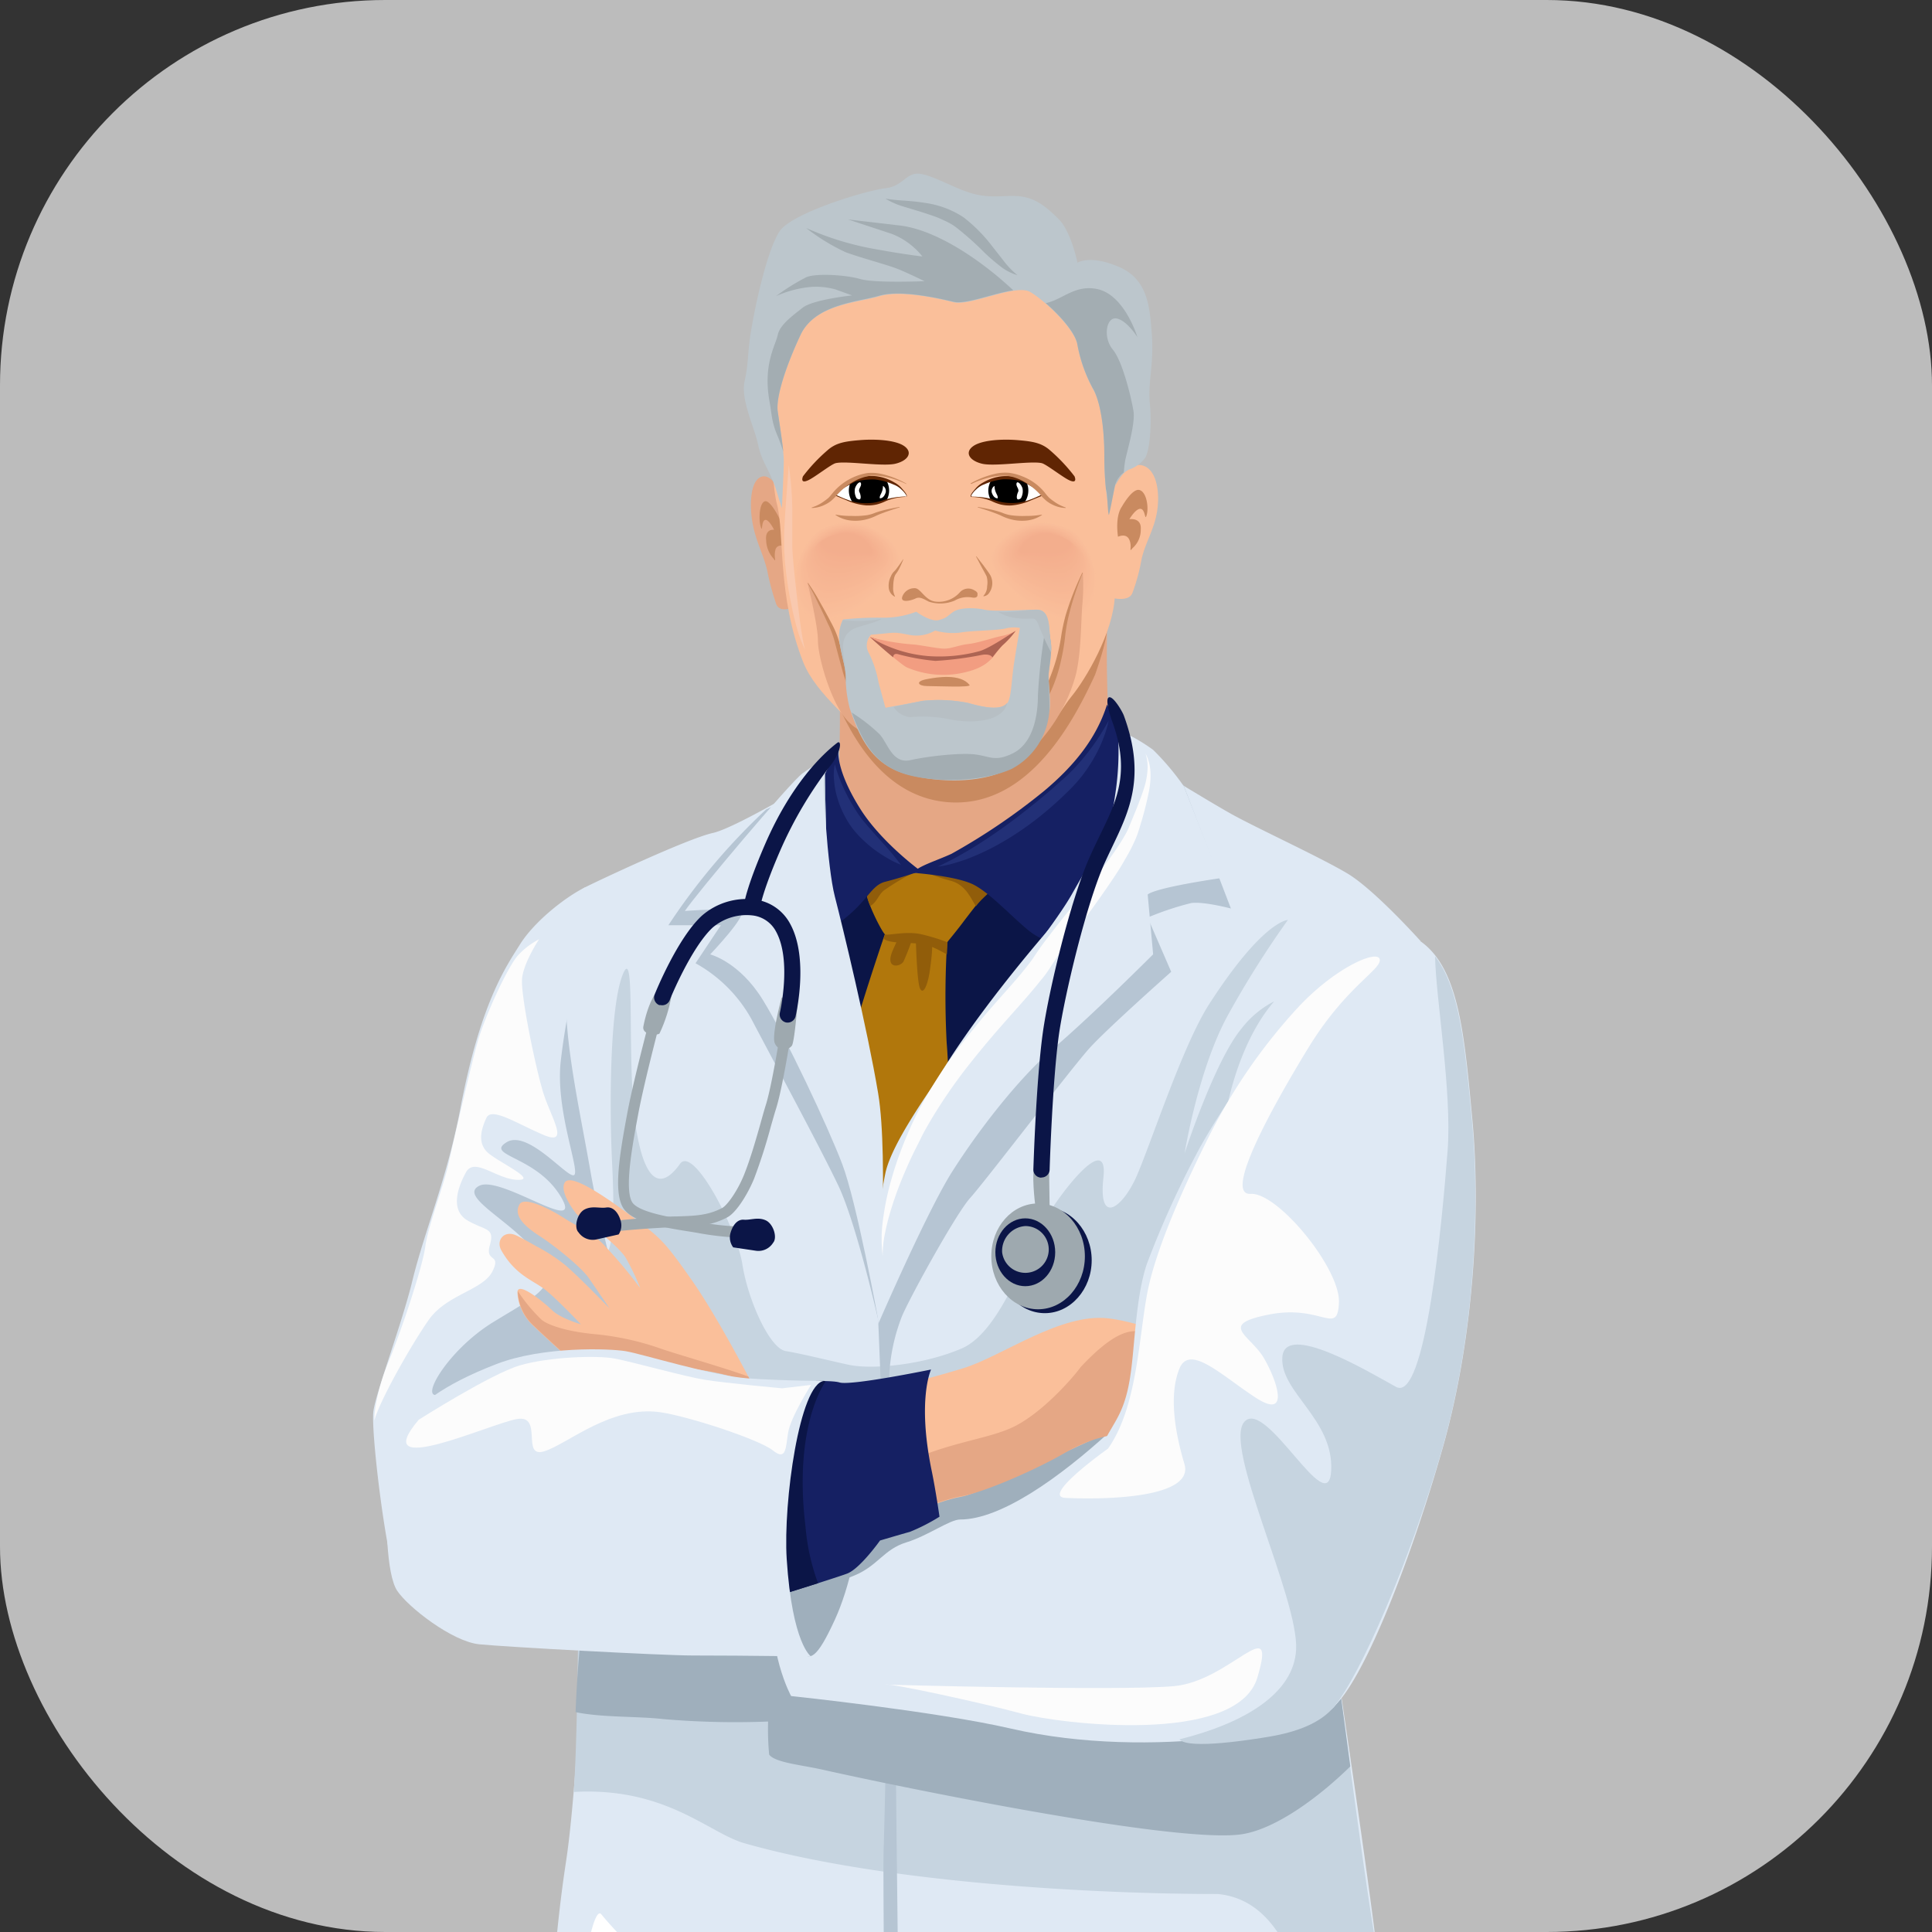 <svg xmlns="http://www.w3.org/2000/svg" xmlns:xlink="http://www.w3.org/1999/xlink" viewBox="0 0 322.94 322.94"><rect x="0" y="0" width="322.94" height="322.94" fill="#333333" stroke="none"/><defs><style>.cls-1{fill:none;}.cls-2{fill:#bcbcbc;}.cls-3{clip-path:url(#clip-path);}.cls-4{fill:#e5a785;}.cls-5{fill:#c98a60;}.cls-6{fill:#0b1547;}.cls-7{fill:#b1770c;}.cls-8{fill:#915d0a;}.cls-9{fill:#152063;}.cls-10{fill:#223077;}.cls-11{fill:#dfe9f4;}.cls-12{fill:#b6c5d3;}.cls-13{fill:#c6d4e0;}.cls-14{fill:#9fafbc;}.cls-15{fill:#fabf9a;}.cls-16{fill:#fcfcfc;}.cls-17{fill:#fff;}.cls-18{fill:#9ea9af;}.cls-19{opacity:0.6;}.cls-20{fill:#fabe99;}.cls-21{fill:#f9be99;}.cls-22{fill:#f9bd98;}.cls-23{fill:#f9bc98;}.cls-24{fill:#f9bc97;}.cls-25{fill:#f8bb97;}.cls-26{fill:#f8ba96;}.cls-27{fill:#f8b995;}.cls-28{fill:#f7b895;}.cls-29{fill:#f7b794;}.cls-30{fill:#f7b693;}.cls-31{fill:#f6b592;}.cls-32{fill:#f6b491;}.cls-33{fill:#f5b391;}.cls-34{fill:#f5b390;}.cls-35{fill:#f5b290;}.cls-36{fill:#f5b18f;}.cls-37{fill:#f4b18f;}.cls-38{fill:#f4b08e;}.cls-39{fill:#f4af8e;}.cls-40{fill:#f4af8d;}.cls-41{fill:#f3ae8d;}.cls-42{fill:#f3ad8c;}.cls-43{fill:#f2ac8b;}.cls-44{fill:#f2ab8a;}.cls-45{fill:#f2aa89;}.cls-46{fill:#f1a989;}.cls-47{fill:#f1a888;}.cls-48{fill:#f1a787;}.cls-49{fill:#f0a687;}.cls-50{fill:#f0a686;}.cls-51{fill:#f0a586;}.cls-52{fill:#f0a485;}.cls-53{fill:#efa485;}.cls-54{fill:#efa384;}.cls-55{fill:#f29d81;}.cls-56{fill:#ad6453;}.cls-57{fill:#602503;}.cls-58{fill:#bcc6cc;}.cls-59{fill:#a3adb2;}.cls-60{fill:#b7bfc4;}.cls-61{fill:#f9c9af;}</style><clipPath id="clip-path"><rect class="cls-1" width="322.94" height="322.94" rx="64.41"/></clipPath></defs><g id="background"><rect class="cls-2" width="322.94" height="322.94" rx="64.41"/></g><g id="image"><g class="cls-3"><path class="cls-4" d="M185.07,104.41s-.48,17,1.33,23-6.93,18.41-17.54,20c-24.79,3.62-29-9.07-29-9.07s1.21-23,0-29a25,25,0,0,0,18.14,6C169.47,114.75,185.07,104.41,185.07,104.41Z"/><path class="cls-5" d="M157,119c11.49-.61,28-14.14,28-14.14s.42,1.11-1.95,7.92c-3.36,7.27-10.8,22-24.12,21.34-10.91-.56-16.84-10.84-19.81-18.74a20.07,20.07,0,0,0-.3-2.43A24.94,24.94,0,0,0,157,119Z"/><path class="cls-6" d="M139.54,127.75s5.89,12.85,10,16.33,8.47,2.27,13.61-1.06,22.37-19.35,22.37-19.35l8.77,8.17s-8.77,31.74-13,40.21S164.48,206.82,161.61,210s-9.38,11.49-18.44,3.18-18.9-22.68-9.68-72.42C134.21,136.85,139.54,127.75,139.54,127.75Z"/><path class="cls-7" d="M159,200.77s-.15-19.2-.76-26.45a148.55,148.55,0,0,1,.15-18s-3-3.63-5.89-3.33a6.45,6.45,0,0,0-4.08,1.66s-6.07,17.54-7.41,24.49c-1.67,8.62-3.33,25.25-3.33,25.25l10.58,10.88S157.37,206.06,159,200.77Z"/><path class="cls-8" d="M155,154.51c1.35,1.44.69,5.76.45,7.56-.3,2.27-1.06,4.38-1.66,3.17s-.76-10.12-.76-10.12a36.87,36.87,0,0,1-2,5.59c-.52.94-3.18,1.36-1.82-1.81S152.54,151.94,155,154.51Z"/><path class="cls-8" d="M148.46,154.66a6.45,6.45,0,0,1,4.08-1.66c2.87-.3,5.89,3.33,5.89,3.33s-.11,2.44-.15,3.17c-.55-.22-1.6-.91-2.87-1.36-2.57-.91-6.16-.15-7.71-1.21C148,156,148.46,154.66,148.46,154.66Z"/><path class="cls-7" d="M164,150.28c-.76.91-2.27,2.87-3.18,4.08s-2.49,3.13-2.49,3.13a32.35,32.35,0,0,0-4.31-1.32c-2.57-.6-5.65.28-6.1,0s-3.42-6-3.12-7.53,6-2.72,7.1-2.72,6.09,0,7.56.9A26.85,26.85,0,0,1,164,150.28Z"/><path class="cls-8" d="M165.54,148.92c-.63.75-1.53,1.39-2.42,2.57-1-1.68-1.82-3.56-4.08-4.23a36.06,36.06,0,0,1-3.88-1.27c1.69.1,4.44-1,5.24-.55C163.12,147.1,165.54,148.92,165.54,148.92Z"/><path class="cls-8" d="M151.93,145.9h.74a38,38,0,0,0-5,3c-.87.78-1.12,1.91-2.19,2.53a6.67,6.67,0,0,1-.68-2.83C145.13,147.1,150.87,145.9,151.93,145.9Z"/><path class="cls-9" d="M153.9,145.59s-6.56-4.74-10.13-10.43c-4.08-6.5-3.63-9.67-3.63-9.67a1.49,1.49,0,0,0-.91.9c-.3.76-1.36,3-1.36,3-.45,19.45-.48,19.47-1.05,22.07a31.92,31.92,0,0,1-1.67,5.14,21.57,21.57,0,0,0,5.6-2.72c4.38-3.33,4.83-5.9,7.25-6.5S153.9,145.59,153.9,145.59Z"/><path class="cls-9" d="M152.67,145.9c.61-1.06,3.8-2,6.37-3.18a105.71,105.71,0,0,0,15.57-10.58c4.84-4.08,8.62-8.62,10.43-14.36a16.94,16.94,0,0,1,1.81,4.38,35.38,35.38,0,0,0,1.67,5s.15,10.13-1.82,14.21-4.38,9.37-4.53,11.49-.76,6.8-.76,6.8-6.5-1.81-9.22-3.93-6.48-6.29-9.36-7.81S152.67,145.9,152.67,145.9Z"/><path class="cls-10" d="M156.72,144.86c1.48-.66,2.89-1.42,4.28-2.21s2.73-1.64,4.05-2.51c2.65-1.76,5.19-3.65,7.65-5.65.62-.49,1.23-1,1.84-1.51s1.21-1,1.81-1.55,1.21-1.06,1.78-1.58,1.11-1.07,1.64-1.64a36.73,36.73,0,0,0,3-3.68,39.81,39.81,0,0,0,2.54-4.07,16.09,16.09,0,0,1-.66,2.35,23.76,23.76,0,0,1-.94,2.28,25.75,25.75,0,0,1-2.56,4.23,22.72,22.72,0,0,1-1.61,1.92c-.29.32-.57.6-.86.89l-.88.85c-.58.57-1.19,1.12-1.8,1.66s-1.23,1.06-1.87,1.58a50,50,0,0,1-8.16,5.42,40.77,40.77,0,0,1-4.48,2c-.77.27-1.55.53-2.34.74A16.44,16.44,0,0,1,156.72,144.86Z"/><path class="cls-10" d="M139.54,127.75a27.7,27.7,0,0,0,1.86,4.79c.37.75.77,1.48,1.2,2.18.21.36.44.71.66,1.05s.47.7.7,1c1,1.27,2.13,2.5,3.27,3.78a52.23,52.23,0,0,1,3.37,4,15.32,15.32,0,0,1-2.4-1.19A23.11,23.11,0,0,1,146,141.9a22.21,22.21,0,0,1-2-1.75,12.61,12.61,0,0,1-.94-1,13.3,13.3,0,0,1-.86-1.09,12.73,12.73,0,0,1-.74-1.18c-.23-.39-.43-.8-.63-1.21a16.7,16.7,0,0,1-.94-2.56,13.59,13.59,0,0,1-.47-2.67A8.72,8.72,0,0,1,139.54,127.75Z"/><path class="cls-11" d="M97.81,148.31c-3.63,1.82-8.61,5.9-10.88,9.53s-6.62,9.69-10,27.57c-2.21,11.6-6,20.44-8,28.67-1.67,6.93-6.06,18.59-6.51,21.76s1.86,22.48,3.68,27.92,2.21,5.64,12.65,2.47,18.59-8.17,22.67-16.33,4.08-20,5-26.3-1.36-21.32-4.53-30.84-5.45-22.22-5.45-30.39A69.13,69.13,0,0,1,97.81,148.31Z"/><path class="cls-12" d="M82.44,221c8.16-5,11.29-6.06,7.21-11.5S76.5,200,80.13,198.2s17.68,8.62,13.6,1.81-12.7-6.8-9.07-9.07,10.43,6.35,11.34,5.45-3.18-10.89-2.27-19a118,118,0,0,1,2.72-14.92c0,8.16,2.28,20.83,5.45,30.34s5.44,24.49,4.53,30.84-.91,18.14-5,26.3c-2.83,5.65-7.61,9.78-13.75,12.84-5.38-6.07,7.12-26.15,3.77-31-4.08-5.9-12.24-1.81-17.23.91S74.28,226,82.44,221Z"/><path class="cls-11" d="M137.87,129.42s-14.66,8.92-18.74,9.82-18.6,7.71-21.32,9.07-2.72,8.17-3.17,16.78,2.27,20.41,4.08,30.84,5.9,23.13,5.9,29.93c0,0-5.45,30.84-6.35,38.1s-1.62,34-3.7,47.5c-6.81,44.29-4.26,149-4.26,149s10.81,5.11,17.68,5.11c7.09,0,23.2.85,30.86.85s27.26,5.11,53.65,5.11a227.44,227.44,0,0,0,47.69-5.11s-6-106.45-10.13-141.22c-1.47-12.24-5.72-40.86-7.08-49.93s-8.16-49-7.25-59.87.45-32.65,3.63-38.54,18.14-19.51,18.14-19.51-7.71-8.61-12.25-11.33-15.42-7.71-19.5-10-13.6-8.16-13.6-8.16-11.34,21.31-15,25.39S162.26,170.57,156.32,181c-7.26,12.7-9.07,21.77-9.07,21.77a148.1,148.1,0,0,0-3.18-28.58c-3.17-14.06-5.89-30.38-5.89-30.38Z"/><path class="cls-13" d="M95.92,299.53c.85-14.19.4-28.72,1.31-36s7.39-37.69,7.39-37.69c0-4-1.43-10.1-3-16.56,1.1-2.61,1-8.56.7-14.73-.45-9.07-.45-26.3,1.81-31.74s.46,15.87,2.27,26.3,5,8.62,7.26,5.44,9.52,10.89,10.43,16.78,4.53,14.06,7.25,14.51,6.35,1.37,10.43,2.27,12.7,0,19-2.72S171.28,210,174,205s11.34-16.32,10.44-8.16,3.17,5,5.44,0,7.73-22,12.24-29c9.07-14.06,13.15-14.06,13.15-14.06a162,162,0,0,0-10,15.87c-5,9.07-7.26,23.13-7.26,23.13s5-15.42,9.52-20.86a16.15,16.15,0,0,1,5.45-4.54c-8.62,10-11,30.28-7.71,38.55,1.23,3.07,6.21-6.35,11.55-14.3-.53,8.22-.61,17.73-1.12,23.82-.91,10.89,5.89,50.8,7.25,59.87s4.94,37.79,7.08,49.93c3.89,22.09,10.13,141.22,10.13,141.22s-2.55-23-8.51-57.05c-10-57.2-10.22-91.12-28.11-92.83-19.58,0-55.39-1.71-79.19-8.51C118.42,306.35,111.25,298.68,95.92,299.53Z"/><path class="cls-12" d="M147.7,309.16c.3-9.07.91-40.51.6-49.89s-1.51-38.7-1.51-38.7-3.63-16-6.65-22.37-11.51-22.08-14.51-27.81a23.9,23.9,0,0,0-9.37-9.38l4.23-6.35h-8.77a106.3,106.3,0,0,1,16.33-19.35,47.26,47.26,0,0,0,9.82-5.89l.31,14.36s2.72,16.32,5.89,30.38a148.1,148.1,0,0,1,3.18,28.58s.82-6.27,8.08-19c5.94-10.39,17.77-24.83,21.4-28.91s15.42-27,15.42-27,2.63,1.63,5.72,3.5l7.88,20.53s-4.54-1.21-6.65-.91a49.74,49.74,0,0,0-7.26,2.42l3.93,9.07s-10.58,9.38-13.6,12.7-17.54,22.38-20,25.1-10.58,17.53-11.49,20a31.48,31.48,0,0,0-1.81,15.42c.91,7.86.91,57.14.91,62.59,0,5.1,2,165.1,1.74,169.59l-2.41-.15C149.34,464.09,147.42,317.57,147.7,309.16Z"/><path class="cls-11" d="M188.21,122.61a29.85,29.85,0,0,1,4.54,2.73,43.32,43.32,0,0,1,5.12,6.07l6.07,15.39s-10.59,1.51-12.1,2.72l.91,10s-10,10-16.33,15.42-13,14.21-17.23,20.86S146.8,221.3,146.8,221.3s-.91-15.24,1.2-25.22,26-37.49,31.14-46.56,6.35-10.28,7.26-16.63a48.08,48.08,0,0,0,.45-10.73Z"/><path class="cls-11" d="M146.79,220.57s1.82-26.9,0-37.79-6-28.12-7.25-32.95-2.12-19.35-1.67-20.41,2.27-3.93,2.27-3.93-3.93,2.26-6,3.78-17.84,20.25-19.66,23c0,0,8.17-.6,9.38,0s-5.15,7.26-5.15,7.26,4.84,1.21,8.77,7.56,10.89,21.16,13.31,27.51S146.79,220.57,146.79,220.57Z"/><path class="cls-14" d="M96.21,286.19c4.44.92,10.2.66,14.67,1.16a140.27,140.27,0,0,0,17.51.41,44.51,44.51,0,0,0,.18,5.53c1,1.35,5.38,1.71,9.08,2.55,9.17,2.08,60,12.77,70.38,10.68,5.26-1,12-5.72,17.68-11.26-1.13-8.38-2.13-16-2.73-20-.89-6-4.15-25.33-6-41-15.72.13-36.51.75-44.38,3-13.34,3.76-50.87,12.09-65,9.17-2.26-.46-4.37-.84-6.3-1.15-1.31,7.68-2.58,15.44-3,18.63A199.72,199.72,0,0,0,96.21,286.19Z"/><path class="cls-11" d="M185.34,239.47c2.72.91,14.12,7.2,16.78,10.43,6.35,7.71,15,10.89,18.6,20s5.44,11.79,2.26,15.42-30.38,9.07-54,3.62c-12.58-2.9-36.74-5.44-36.74-5.44s-4.08-7.25-3.17-18.59,7.25-25.4,7.25-25.4,15.42-.91,22.68-.45S185.34,239.47,185.34,239.47Z"/><path class="cls-14" d="M136.36,239.47s15.42-.91,22.68-.45,26.3.45,26.3.45c-8.16,7.43-18,14.52-24.84,14.52-1.75,0-5.32,2.69-9,3.82-3.8,1.17-4.71,3.89-8.71,5.55-6.67,2.79-12.56,2.29-15.38.93C129.48,254.67,136.36,239.47,136.36,239.47Z"/><path class="cls-15" d="M125.89,231.64s-5.82-11.33-10.26-17.66-5.14-7-9.59-10.33-10.6-7.66-11.63-6,2,5.33,2,5.33,6.85,5,8.22,7.33a40.26,40.26,0,0,1,2.39,5,84.68,84.68,0,0,0-6.16-7.32c-2.39-2.34-4.45-3-6.5-4.34s-6.7-3.81-7.53-2.33c-1.18,2.12,1.45,4.05,3.51,5.38s6.76,5,8.13,7l3.42,5s-5.48-5.67-7.53-7.33a28.49,28.49,0,0,0-4.73-3.06c-.43-.25-2.72-1.55-3.41-1.84-2-.86-3.36.89-2.41,2.55,2.41,4.26,5.42,5,7.47,6.68s5.82,5.66,5.82,5.66-3.42-1-4.79-2.33-5.82-5-5.82-3a8.11,8.11,0,0,0,2.74,5.66c1.71,1.67,6.16,5.67,6.16,5.67S120.42,227.64,125.89,231.64Z"/><path class="cls-4" d="M125.89,231.64l-.81-1.55c-4-1.47-11.86-3.7-14.51-4.62A46.34,46.34,0,0,0,99.32,223c-4.3-.41-7.51-1.39-8.76-2.37a28,28,0,0,1-4-4.8.9.9,0,0,0,0,.18,8.11,8.11,0,0,0,2.74,5.66c1.71,1.67,6.16,5.67,6.16,5.67S120.42,227.64,125.89,231.64Z"/><path class="cls-14" d="M140.9,232.67c5,7.71,3.63,27.21-1.36,38.09-3,6.52-4.18,7-5.8,5.21-4.26-4.82-7.6-12.42-4.63-28.34C131.13,236.78,138.23,228.55,140.9,232.67Z"/><path class="cls-15" d="M140,234.33s14.43-3.59,21-5.62,16.29-9.29,24.28-8.34,24.09,8,24.09,8l-9.08,15.57s-10.16-6.17-14.93-4.44-20.71,10-24.73,10.69-12.14,4.36-12.14,4.36S138.51,239.19,140,234.33Z"/><path class="cls-4" d="M144.89,248.51a9.09,9.09,0,0,1,1.84-1.52c9.16-5.69,17.08-6,22.22-8.27s10.63-8.72,11.67-10.19c5.38-5.75,8-6.18,9.81-6,8,.94,17.48,10.83,17.48,10.83l-12.83,8.65s-5.75-5.74-17.24.93c-4.38,2.55-13.21,6.5-17.23,7.18s-12.14,4.36-12.14,4.36S146.78,251.91,144.89,248.51Z"/><path class="cls-9" d="M155.63,228.92s-2.37,5,.12,17c.65,3.14,1.29,7.6,1.29,7.6a31.43,31.43,0,0,1-4.94,2.53c-1.46.4-5,1.45-5,1.45s-3.34,4.71-5.5,5.53-15.72,5-15.72,5-11.4-23.83-10.44-29.05,13.4-7.79,13.4-7.79,9.54-.7,11.48-.11S155.63,228.92,155.63,228.92Z"/><path class="cls-6" d="M138,230.93l-.25-.11c-3.5,0-8.88.34-8.88.34s-12.44,2.57-13.4,7.79S125.91,268,125.91,268s6.15-1.88,10.83-3.36a35.49,35.49,0,0,1-2.09-9.4C132.56,238.15,138,230.93,138,230.93Z"/><path class="cls-11" d="M137.75,230.82s-6.83,0-12.73-.42-17.68-4.08-20.4-4.54S90.79,225,83,228c-18.17,7-17.75,14.37-18.17,19.73-.47,5.88-.25,15.45,1.56,18.17s9.19,8.5,13.73,8.95,30.56,1.87,35.63,1.87c9.82,0,19.83.18,19.83.18s-3.15-2-4.08-16.31C130.9,251.07,133.67,231.27,137.75,230.82Z"/><path class="cls-11" d="M237.5,157.38a38.37,38.37,0,0,0-16.78,8.17c-8.17,6.8-17.24,20.86-20.41,26.75a159.5,159.5,0,0,0-8.62,19c-1.36,4.08-1.81,9.53-2.27,14.51s-1,8.22-2.72,11.34c-2,3.74-5.24,7.17,2.27,7.26,3.9,0,5.44,11.79,6.8,16.78s11.79,23.58,16.33,24.94,5.9,3.63,10.88-.9,12.7-24,18.14-43.09,6.35-40.36,5-54.87S243.85,161.92,237.5,157.38Z"/><path class="cls-13" d="M208,237.66c3.63-4.08,14.06,16.78,14.51,8.16s-8.62-13.15-8.16-19,14.06,2.27,19,5,7.71-27.66,8.62-39.46c.76-9.84-2-25.7-2.09-32.51,4.17,5.41,5,15.14,6.17,27.53,1.36,14.51.46,35.82-5,54.87S227.3,280.1,223,285.28c-2.26,2.72-6.11,4.2-10.78,5-2.72.45-13.58,2.23-15.07.46,10.89-2.72,19.12-7.67,19.5-15C217.09,267.13,204.39,241.74,208,237.66Z"/><path class="cls-16" d="M147.54,209.9a22.81,22.81,0,0,1,.07-6.12,44.53,44.53,0,0,1,1.21-6c.54-2,1.19-3.94,1.92-5.86q.56-1.44,1.17-2.85c.41-.94.85-1.89,1.31-2.81a72.3,72.3,0,0,1,6.56-10.49c1.22-1.65,2.5-3.25,3.8-4.83s2.65-3.11,4-4.63,2.68-3,3.9-4.55c.31-.38.6-.76.88-1.14s.5-.72.82-1.2c.59-.88,1.19-1.71,1.82-2.53q1.86-2.44,3.77-4.8c1.26-1.58,2.53-3.15,3.78-4.73s2.46-3.17,3.6-4.8c.57-.81,1.12-1.64,1.61-2.47.25-.42.49-.84.7-1.27.1-.21.19-.42.28-.64l.29-.7c.77-1.88,1.56-3.73,2.16-5.63a12.49,12.49,0,0,0,.6-2.89,7.35,7.35,0,0,0-.31-3,7.4,7.4,0,0,1,.82,3,13.49,13.49,0,0,1-.21,3.11,55.7,55.7,0,0,1-1.51,5.95l-.22.73c-.08.25-.17.52-.26.77q-.29.77-.63,1.47c-.45,1-.95,1.86-1.47,2.76-1,1.78-2.18,3.48-3.34,5.16-2.32,3.36-4.79,6.59-7.11,9.85-.57.82-1.15,1.63-1.67,2.44l-.41.64c-.15.23-.3.46-.46.68-.31.45-.63.87-1,1.29-1.3,1.64-2.64,3.17-4,4.7s-2.67,3-4,4.55-2.58,3.07-3.82,4.63a86.28,86.28,0,0,0-6.76,9.81c-.49.86-1,1.72-1.43,2.61s-.9,1.78-1.34,2.68c-.86,1.8-1.66,3.63-2.38,5.49a56.78,56.78,0,0,0-1.86,5.71c-.25,1-.47,2-.64,2.94A19,19,0,0,0,147.54,209.9Z"/><path class="cls-17" d="M90.31,460.49s2.56,3.41,13.63,5.11a112.53,112.53,0,0,0,24.77,1c5-.23,10.14-.14,12.92-.28-2-4.26-8.76-55.37-11.29-70.54-3.89-23.35-6.15-51.76-6.15-51.76S105,325.54,100.53,320c-2.19-2.74-6.51,28.93-6,54.5C95.08,398,90.11,453.84,90.31,460.49Z"/><path class="cls-16" d="M185.21,242.14c4.82-6.82,5.11-18.17,6.53-25.84s6.53-18.73,10.22-26.11a93.62,93.62,0,0,1,15.33-22.14c6.24-6.53,13.05-9.37,13.34-7.67s-5.68,4.54-11.93,14.76-14.19,24.7-9.65,24.42,15,12.49,14.76,18.16-2.83.29-11.63,2-3.13,3.41-.86,7.38,4.26,10.22-1.42,6.53-11.07-9.08-12.77-4.83-.85,10.22.85,15.9-13.06,6-19.87,5.68C173.85,250.19,185.21,242.14,185.21,242.14Z"/><path class="cls-16" d="M148,281.59c.85-.28,16.47,3.13,22.71,4.83s36.05,5.39,39.46-6-4.54.57-13.91,1.42S148,281.59,148,281.59Z"/><path class="cls-16" d="M62.57,237.45s-.14-3.69,2.42-9.93c2.21-5.4,5.68-15.9,6.1-19.16s3-9.94,3.83-13.63,3.84-16.89,5-20.86,5-12.5,6.81-14.34A12.92,12.92,0,0,1,90.11,157s-2.55,3.83-2.84,6.52,2.27,15.05,3.55,19.17,4.54,8.94,0,7-8.66-4.68-9.51-2.84-1.7,4.4.57,6.1,8,4.4,4.54,4.26-7.1-3.83-8.52-1.27-2.69,6.38.29,8.09,4.54,1.13,3.69,4.11,2,1.28.42,4.4-7.66,3.83-10.64,8.09S63.43,234.19,62.57,237.45Z"/><path class="cls-16" d="M70,237.31s12.06-7.66,16.89-9.08,12.91-1.71,15.89-1.14,11.64,3,15.05,3.55,12.91,1.42,12.91,1.42l4.83-.57s-3.41,5.39-3.83,7.95-.29,4.83-2.56,3-14.25-5.75-18.88-6.39c-8.23-1.13-15.32,5.26-19.3,6.53s-.14-6.1-4.54-5.39S61.3,247.53,70,237.31Z"/><path class="cls-6" d="M166.83,210.66c0,4.88,3.5,8.84,7.82,8.84s7.83-4,7.83-8.84-3.51-8.85-7.83-8.85S166.83,205.77,166.83,210.66Z"/><path class="cls-18" d="M165.7,210c0,4.89,3.5,8.85,7.82,8.85s7.82-4,7.82-8.85-3.5-8.84-7.82-8.84S165.7,205.09,165.7,210Z"/><path class="cls-6" d="M166.38,209.32c0,3.14,2.24,5.67,5,5.67s5-2.53,5-5.67-2.25-5.67-5-5.67S166.38,206.19,166.38,209.32Z"/><path class="cls-18" d="M167.51,209.32a3.91,3.91,0,1,0,3.88-4.38A4.16,4.16,0,0,0,167.51,209.32Z"/><path class="cls-18" d="M175.45,202l-.11-7.8s-1.64-.67-2.32.47,0,6.58,0,6.58S173.18,203.17,175.45,202Z"/><path class="cls-6" d="M174.09,196.82a1.35,1.35,0,0,0,1.36-1.29c0-.15.46-14.89,1.57-22.72,1-6.78,4.58-21.74,7.61-28.52.42-.93.85-1.83,1.27-2.72,2.92-6.1,5.67-11.87,1.94-22-.26-.69-1.79-3.3-2.49-3s.3,3.34.55,4c3.36,9.12.32,14.08-2.46,19.91-.44.91-.88,1.84-1.3,2.79-3.23,7.22-6.84,22.37-7.81,29.21-1.13,8-1.58,22.4-1.6,23a1.34,1.34,0,0,0,1.32,1.37Z"/><path class="cls-18" d="M110.49,205c1.57.35,3.21.62,4.64.84.68.11,1.31.21,1.83.31a49.26,49.26,0,0,0,6,.7L123,205a45.57,45.57,0,0,1-5.75-.67l-1.88-.31c-3-.48-8.09-1.29-9.51-2.82-1.66-1.8-.15-9.79.84-15.08,1.13-6,4.29-17.8,4.32-17.92l-1.75-.47c0,.12-3.21,12-4.35,18-1.51,8-2.5,14.37-.39,16.65C105.7,203.69,108,204.46,110.49,205Z"/><path class="cls-18" d="M103,205.83s2.77-.34,7.45-.6c1-.06,1.89-.09,2.73-.12,3.26-.1,5.62-.18,8.36-1.61,1.57-.81,3.5-4,4.52-6.51a91.59,91.59,0,0,0,2.8-8.74c.33-1.14.61-2.15.85-2.9,1.3-4.06,3.11-16.3,3.18-16.82l-1.79-.26c0,.12-1.86,12.61-3.12,16.52-.24.77-.53,1.8-.86,3-.74,2.6-1.66,5.85-2.74,8.55s-2.82,5.14-3.67,5.58c-2.38,1.24-4.45,1.31-7.59,1.41-.85,0-1.77.06-2.77.12-4.76.26-7.47.6-7.58.62Z"/><path class="cls-6" d="M126.38,209.07a2.89,2.89,0,0,0,2.85-1.34c.75-.85.05-3.18-1.26-3.76s-2.51,0-3.64-.09-1.9,1-2.25,2.3a2.75,2.75,0,0,0,.48,2.32Z"/><path class="cls-6" d="M99.64,207.19A2.89,2.89,0,0,1,96.71,206c-.81-.79-.26-3.17,1-3.83s2.5-.16,3.63-.33,2,.84,2.39,2.15a2.77,2.77,0,0,1-.32,2.35Z"/><path class="cls-18" d="M133.38,166.87s-.51,7-1,7.9a1.66,1.66,0,0,1-2.93-.57c-.39-1.6,1.2-7.44,1.2-7.44A5.2,5.2,0,0,1,133.38,166.87Z"/><path class="cls-18" d="M112.3,166.05a24.35,24.35,0,0,1-2.07,6.72c-.7.43-3,.12-2.68-1.24.85-4.27,2.27-5.81,2.27-5.81S111.43,165.1,112.3,166.05Z"/><path class="cls-6" d="M110.4,168a1.35,1.35,0,0,0,1.55-.82c0-.09,3.58-8.81,7.19-12.15a8.76,8.76,0,0,1,6.75-2,5.1,5.1,0,0,1,3.81,2.65c2.68,4.82.68,13.5.66,13.58a1.37,1.37,0,0,0,1,1.64h0a1.37,1.37,0,0,0,1.62-1c.09-.4,2.26-9.8-.93-15.53a7.78,7.78,0,0,0-5.76-4,11.34,11.34,0,0,0-9,2.72c-4.06,3.76-7.71,12.75-7.86,13.14a1.37,1.37,0,0,0,.75,1.77A.79.79,0,0,0,110.4,168Z"/><path class="cls-6" d="M126.91,153l.15-1.34c0-.1.38-2.6,3.3-9.36a67.4,67.4,0,0,1,8.71-14.66c1.66-2.36,1.55-4,.87-3.47-2.33,1.79-7.62,6.7-12.08,17-3.14,7.26-3.48,9.87-3.51,10.14l-.14,1.36Z"/><path class="cls-4" d="M130.88,83.11s-1.68-4.06-3.59-3.42-2.05,4.8-1.47,7.88,1.73,4.91,2.43,7.81a40.41,40.41,0,0,0,1.51,5.62c.62,1.52,2.77.52,2.77.52a28,28,0,0,0-.21-5.52c-.4-4.48-.39-10.71-.39-10.71Z"/><path class="cls-5" d="M130.17,86.44s-1.48-3-2.37-2.63-1,3-.65,4.2.07-.87.71-1.09,1.53,1.64,1.53,1.64-1.57-.25-1.32,1.81a4.68,4.68,0,0,0,1.23,3c.57.83,0-.17.3-1.4a.9.9,0,0,1,1.4-.61S131.19,88.11,130.17,86.44Z"/><path class="cls-15" d="M146.94,41.75c-2.71,1-11.66,4.92-15,13s-3.37,24.61-2.07,29.53,0,15.29,4.4,26.43c2.14,5.42,8.91,10.33,11.66,14,3.89,5.18,16.58,4.93,22.28,2.85s8.56-8.29,10.89-11.14,7-10.62,7.25-16.84,0-20.73.26-25.39.78-22-8.81-29S150.31,40.46,146.94,41.75Z"/><g class="cls-19"><path class="cls-15" d="M133.47,100.58a9.79,9.79,0,0,1-.22-6.15,13,13,0,0,1,2.48-4.77c2-2.39,6.77-3,9.69-1.61,3.7,1.72,6.73,5.1,4,8.23s-5.88,5.75-8.86,6.59S135,104.44,133.47,100.58Z"/><path class="cls-20" d="M135.83,89.65c2-2.33,6.67-2.9,9.54-1.56s5.24,3.59,4.95,6a3.83,3.83,0,0,1-1,2.12c-.4.45-.81.9-1.23,1.32-2.4,2.45-5,4.4-7.51,5.1-2.93.82-5.49,1.52-7-2.24a9.54,9.54,0,0,1-.25-6A12.62,12.62,0,0,1,135.83,89.65Z"/><path class="cls-21" d="M135.93,89.64c1.95-2.27,6.58-2.84,9.4-1.51s5.14,3.54,4.87,5.88a3.77,3.77,0,0,1-1,2.08c-.4.45-.81.88-1.22,1.3-2.36,2.37-4.93,4.29-7.4,5-2.89.8-5.4,1.48-6.87-2.19a9.28,9.28,0,0,1-.27-5.93A12.43,12.43,0,0,1,135.93,89.64Z"/><path class="cls-22" d="M136,89.63c1.94-2.21,6.48-2.77,9.25-1.46s5.05,3.48,4.8,5.78a3.59,3.59,0,0,1-1,2c-.38.44-.79.86-1.2,1.26-2.33,2.3-4.85,4.18-7.29,4.83-2.85.78-5.31,1.43-6.78-2.14a8.94,8.94,0,0,1-.29-5.81A11.87,11.87,0,0,1,136,89.63Z"/><path class="cls-23" d="M136.13,89.63c1.93-2.16,6.38-2.71,9.11-1.42s5,3.43,4.72,5.68a3.59,3.59,0,0,1-.94,2c-.38.43-.78.83-1.19,1.23-2.29,2.23-4.77,4.06-7.18,4.7-2.81.75-5.22,1.38-6.68-2.11a8.6,8.6,0,0,1-.32-5.69A11.45,11.45,0,0,1,136.13,89.63Z"/><path class="cls-24" d="M136.23,89.62c1.92-2.1,6.28-2.65,9-1.37s4.87,3.37,4.65,5.58a3.4,3.4,0,0,1-.91,2c-.38.42-.77.82-1.18,1.2-2.25,2.16-4.69,3.95-7.07,4.57-2.77.73-5.13,1.33-6.59-2.06a8.29,8.29,0,0,1-.33-5.58A11,11,0,0,1,136.23,89.62Z"/><path class="cls-25" d="M136.33,89.61c1.91-2,6.18-2.58,8.82-1.32s4.77,3.32,4.57,5.48a3.35,3.35,0,0,1-.89,2c-.36.41-.76.79-1.15,1.17-2.22,2.08-4.62,3.83-7,4.43-2.73.71-5.05,1.29-6.5-2a8,8,0,0,1-.35-5.46A10.71,10.71,0,0,1,136.33,89.61Z"/><path class="cls-26" d="M136.43,89.61c1.9-2,6.08-2.52,8.67-1.28s4.69,3.26,4.51,5.38a3.25,3.25,0,0,1-.87,1.91,15.33,15.33,0,0,1-1.14,1.14c-2.19,2-4.55,3.72-6.86,4.31-2.69.68-5,1.23-6.4-2a7.74,7.74,0,0,1-.38-5.35A10.27,10.27,0,0,1,136.43,89.61Z"/><path class="cls-26" d="M136.54,89.6c1.88-1.93,6-2.46,8.52-1.24s4.59,3.22,4.43,5.29a3.18,3.18,0,0,1-.84,1.88c-.36.39-.74.76-1.13,1.11-2.15,1.94-4.47,3.6-6.75,4.17-2.65.66-4.87,1.19-6.31-1.93a7.48,7.48,0,0,1-.4-5.23A9.82,9.82,0,0,1,136.54,89.6Z"/><path class="cls-27" d="M136.64,89.59c1.86-1.87,5.88-2.39,8.38-1.19s4.49,3.16,4.35,5.19a3.08,3.08,0,0,1-.82,1.85,12.49,12.49,0,0,1-1.11,1.07,17,17,0,0,1-6.64,4c-2.6.64-4.79,1.15-6.22-1.88a7.2,7.2,0,0,1-.42-5.12A9.69,9.69,0,0,1,136.64,89.59Z"/><path class="cls-28" d="M136.74,89.59c1.85-1.83,5.78-2.33,8.23-1.15s4.41,3.11,4.28,5.09a3,3,0,0,1-.79,1.81,12,12,0,0,1-1.09,1,17.08,17.08,0,0,1-6.54,3.91c-2.56.61-4.7,1.09-6.13-1.84a7,7,0,0,1-.44-5A9.27,9.27,0,0,1,136.74,89.59Z"/><path class="cls-29" d="M136.84,89.58c1.84-1.77,5.68-2.27,8.09-1.1s4.31,3.06,4.2,5a2.87,2.87,0,0,1-.76,1.78,11.43,11.43,0,0,1-1.08,1,16.7,16.7,0,0,1-6.44,3.78c-2.51.59-4.61,1-6-1.79a6.75,6.75,0,0,1-.47-4.89A9,9,0,0,1,136.84,89.58Z"/><path class="cls-29" d="M136.94,89.57a7.9,7.9,0,0,1,7.94-1c2.32,1.14,4.23,3,4.13,4.89a2.72,2.72,0,0,1-.74,1.74,9.94,9.94,0,0,1-1.06,1,16.68,16.68,0,0,1-6.33,3.64c-2.47.58-4.52,1-5.93-1.75a6.46,6.46,0,0,1-.49-4.77A8.75,8.75,0,0,1,136.94,89.57Z"/><path class="cls-30" d="M137,89.57a7.81,7.81,0,0,1,7.8-1c2.27,1.12,4.13,3,4,4.79a2.61,2.61,0,0,1-.71,1.71,9.48,9.48,0,0,1-1.05,1,16.66,16.66,0,0,1-6.22,3.52c-2.43.55-4.44,1-5.84-1.71a6.23,6.23,0,0,1-.51-4.65A8.43,8.43,0,0,1,137,89.57Z"/><path class="cls-31" d="M137.14,89.56a7.7,7.7,0,0,1,7.65-1c2.23,1.1,4.05,2.89,4,4.69a2.6,2.6,0,0,1-.68,1.68,8.34,8.34,0,0,1-1,.92,16.46,16.46,0,0,1-6.11,3.38c-2.39.53-4.36.91-5.74-1.66a5.94,5.94,0,0,1-.54-4.54A8.11,8.11,0,0,1,137.14,89.56Z"/><path class="cls-31" d="M137.24,89.55a7.64,7.64,0,0,1,7.51-.91c2.18,1.09,3.95,2.84,3.9,4.59a2.41,2.41,0,0,1-.66,1.64,7.84,7.84,0,0,1-1,.89A16.43,16.43,0,0,1,141,99c-2.35.51-4.28.86-5.65-1.61a5.78,5.78,0,0,1-.56-4.43A7.94,7.94,0,0,1,137.24,89.55Z"/><path class="cls-32" d="M137.34,89.55a7.5,7.5,0,0,1,7.36-.87c2.14,1.07,3.87,2.78,3.84,4.5a2.45,2.45,0,0,1-.64,1.6,7,7,0,0,1-1,.86,16.12,16.12,0,0,1-5.9,3.11c-2.31.49-4.2.82-5.56-1.57a5.45,5.45,0,0,1-.57-4.3A7.64,7.64,0,0,1,137.34,89.55Z"/><path class="cls-33" d="M137.45,89.54a7.39,7.39,0,0,1,7.21-.82c2.1,1,3.77,2.73,3.76,4.4a2.3,2.3,0,0,1-.61,1.56,6.13,6.13,0,0,1-1,.83,16.19,16.19,0,0,1-5.79,3c-2.26.46-4.12.77-5.46-1.53a5.18,5.18,0,0,1-.6-4.19A7.3,7.3,0,0,1,137.45,89.54Z"/><path class="cls-34" d="M137.55,89.53a7.31,7.31,0,0,1,7.06-.77c2.06,1,3.69,2.68,3.69,4.3a2.21,2.21,0,0,1-.59,1.53,5.32,5.32,0,0,1-1,.79,16.11,16.11,0,0,1-5.68,2.86c-2.22.44-4,.72-5.37-1.48a5,5,0,0,1-.62-4.08A7.17,7.17,0,0,1,137.55,89.53Z"/><path class="cls-35" d="M137.65,89.53a7.19,7.19,0,0,1,6.92-.73c2,1,3.59,2.62,3.61,4.2a2.13,2.13,0,0,1-.56,1.5,5.46,5.46,0,0,1-1,.76A16.16,16.16,0,0,1,141.09,98c-2.18.42-4,.68-5.28-1.43a4.82,4.82,0,0,1-.64-4A6.89,6.89,0,0,1,137.65,89.53Z"/><path class="cls-36" d="M137.75,89.52a7.09,7.09,0,0,1,6.77-.68c2,1,3.51,2.57,3.54,4.1a2,2,0,0,1-.53,1.46,4.83,4.83,0,0,1-.94.73,16.27,16.27,0,0,1-5.47,2.6c-2.14.4-3.89.63-5.18-1.39a4.56,4.56,0,0,1-.67-3.85A6.69,6.69,0,0,1,137.75,89.52Z"/><path class="cls-37" d="M137.85,89.51a7,7,0,0,1,6.63-.63c1.92,1,3.42,2.51,3.46,4a1.91,1.91,0,0,1-.51,1.43,4.3,4.3,0,0,1-.92.7,16.28,16.28,0,0,1-5.36,2.46c-2.1.38-3.81.59-5.09-1.35a4.37,4.37,0,0,1-.69-3.73A6.52,6.52,0,0,1,137.85,89.51Z"/><path class="cls-38" d="M138,89.51a6.9,6.9,0,0,1,6.48-.59c1.88,1,3.33,2.46,3.39,3.9a1.86,1.86,0,0,1-.48,1.39,3.9,3.9,0,0,1-.91.67,16.15,16.15,0,0,1-5.25,2.33c-2.06.36-3.74.54-5-1.3a4.17,4.17,0,0,1-.71-3.62A6.42,6.42,0,0,1,138,89.51Z"/><path class="cls-39" d="M138.05,89.5a6.82,6.82,0,0,1,6.34-.54c1.83,1,3.24,2.41,3.31,3.8a1.77,1.77,0,0,1-.45,1.36,3.74,3.74,0,0,1-.9.64,16.75,16.75,0,0,1-5.14,2.2c-2,.33-3.67.49-4.9-1.26a4,4,0,0,1-.74-3.5A6.19,6.19,0,0,1,138.05,89.5Z"/><path class="cls-40" d="M138.15,89.49a6.72,6.72,0,0,1,6.19-.49c1.79.93,3.16,2.35,3.24,3.7a1.65,1.65,0,0,1-.43,1.33,3.27,3.27,0,0,1-.87.6,16.55,16.55,0,0,1-5,2.07c-2,.31-3.6.45-4.81-1.21a3.79,3.79,0,0,1-.76-3.39A6.06,6.06,0,0,1,138.15,89.49Z"/><path class="cls-41" d="M138.25,89.49A6.61,6.61,0,0,1,144.3,89c1.74.92,3.07,2.3,3.17,3.6a1.64,1.64,0,0,1-.41,1.29,3,3,0,0,1-.86.58,16.84,16.84,0,0,1-4.93,1.93c-1.93.29-3.52.41-4.72-1.17a3.59,3.59,0,0,1-.78-3.27A5.88,5.88,0,0,1,138.25,89.49Z"/><path class="cls-42" d="M138.35,89.48a6.53,6.53,0,0,1,5.91-.4c1.69.9,3,2.25,3.09,3.5a1.55,1.55,0,0,1-.38,1.26,3,3,0,0,1-.85.54,17.12,17.12,0,0,1-4.83,1.81c-1.88.27-3.45.36-4.61-1.13a3.39,3.39,0,0,1-.81-3.15A5.74,5.74,0,0,1,138.35,89.48Z"/><path class="cls-42" d="M138.46,89.47a6.41,6.41,0,0,1,5.75-.35c1.65.88,2.89,2.19,3,3.4a1.44,1.44,0,0,1-.36,1.22,2.45,2.45,0,0,1-.83.52,17.57,17.57,0,0,1-4.72,1.67c-1.84.25-3.38.33-4.52-1.08a3.19,3.19,0,0,1-.82-3A5.55,5.55,0,0,1,138.46,89.47Z"/><path class="cls-43" d="M138.56,89.47a6.3,6.3,0,0,1,5.61-.31c1.6.87,2.8,2.14,2.94,3.3a1.39,1.39,0,0,1-.33,1.19,2.2,2.2,0,0,1-.82.48,18,18,0,0,1-4.61,1.54c-1.8.23-3.31.29-4.43-1a3,3,0,0,1-.84-2.93A5.41,5.41,0,0,1,138.56,89.47Z"/><path class="cls-44" d="M138.66,89.46a6.21,6.21,0,0,1,5.46-.26c1.56.85,2.72,2.08,2.87,3.2a1.35,1.35,0,0,1-.3,1.16,2.46,2.46,0,0,1-.8.45,19.09,19.09,0,0,1-4.51,1.4c-1.76.21-3.24.25-4.34-1a2.85,2.85,0,0,1-.86-2.8A5.27,5.27,0,0,1,138.66,89.46Z"/><path class="cls-44" d="M138.76,89.45a6.13,6.13,0,0,1,5.32-.21c1.51.83,2.63,2,2.79,3.1a1.22,1.22,0,0,1-.28,1.12,1.88,1.88,0,0,1-.78.42,20.4,20.4,0,0,1-4.4,1.28c-1.72.18-3.18.2-4.24-1a2.69,2.69,0,0,1-.89-2.69A5.23,5.23,0,0,1,138.76,89.45Z"/><path class="cls-45" d="M138.86,89.45a6,6,0,0,1,5.17-.17,5.1,5.1,0,0,1,2.72,3,1.18,1.18,0,0,1-.25,1.09,1.8,1.8,0,0,1-.77.39,21,21,0,0,1-4.29,1.14c-1.67.17-3.12.17-4.15-.9s-1.07-2.12-.91-2.58C136.61,90.75,137.71,90,138.86,89.45Z"/><path class="cls-46" d="M139,89.44a5.91,5.91,0,0,1,5-.12,5.05,5.05,0,0,1,2.64,2.9,1.11,1.11,0,0,1-.22,1,1.59,1.59,0,0,1-.76.36,22.69,22.69,0,0,1-4.18,1c-1.63.15-3.05.14-4.06-.85s-1.07-2.06-.93-2.47C136.7,90.69,137.8,90,139,89.44Z"/><path class="cls-47" d="M139.06,89.43a5.86,5.86,0,0,1,4.88-.08,5.06,5.06,0,0,1,2.57,2.81,1,1,0,0,1-.2,1,1.55,1.55,0,0,1-.73.33,26.84,26.84,0,0,1-4.08.88c-1.59.12-3,.09-4-.82-1.17-1.09-1.09-2-1-2.34C136.8,90.63,137.89,90,139.06,89.43Z"/><path class="cls-47" d="M139.16,89.43a5.73,5.73,0,0,1,4.74,0,5.06,5.06,0,0,1,2.49,2.71,1,1,0,0,1-.17,1,1.4,1.4,0,0,1-.72.29,30.09,30.09,0,0,1-4,.75c-1.55.1-2.93.06-3.87-.77-1.19-1-1.09-1.91-1-2.23A5,5,0,0,1,139.16,89.43Z"/><path class="cls-48" d="M139.26,89.42a5.64,5.64,0,0,1,4.59,0A5.12,5.12,0,0,1,146.28,92a.93.93,0,0,1-.16.95,1.19,1.19,0,0,1-.7.27,38.58,38.58,0,0,1-3.86.61c-1.51.09-2.87,0-3.78-.72-1.21-1-1.1-1.85-1-2.12C137,90.52,138.08,89.9,139.26,89.42Z"/><path class="cls-49" d="M139.37,89.41a5.53,5.53,0,0,1,4.44.06A5.15,5.15,0,0,1,146.16,92a.88.88,0,0,1-.13.92,1.15,1.15,0,0,1-.69.23c-.93.09-2.34.43-3.75.49a5.69,5.69,0,0,1-3.68-.68c-1.24-1-1.11-1.78-1-2C137.07,90.46,138.17,89.86,139.37,89.41Z"/><path class="cls-50" d="M139.47,89.41a5.41,5.41,0,0,1,4.29.1A5.19,5.19,0,0,1,146,91.92a.82.82,0,0,1-.1.88,1,1,0,0,1-.68.2c-.88,0-2.26.32-3.64.36a6,6,0,0,1-3.59-.64c-1.27-.92-1.12-1.7-1-1.88C137.16,90.4,138.26,89.83,139.47,89.41Z"/><path class="cls-51" d="M139.57,89.4a5.32,5.32,0,0,1,4.15.15,5.21,5.21,0,0,1,2.2,2.31c.12.37.12.67-.08.85a.91.91,0,0,1-.65.17c-.84,0-2.19.2-3.54.22a6.63,6.63,0,0,1-3.5-.59c-1.3-.86-1.12-1.63-1.06-1.77A5,5,0,0,1,139.57,89.4Z"/><path class="cls-52" d="M139.67,89.39a4.81,4.81,0,0,1,6.13,2.41c.13.36.13.65-.05.82a.84.84,0,0,1-.64.13c-.79,0-2.12.09-3.43.1a7.25,7.25,0,0,1-3.4-.55c-1.34-.81-1.13-1.57-1.09-1.65A5,5,0,0,1,139.67,89.39Z"/><path class="cls-53" d="M139.77,89.39a5.07,5.07,0,0,1,3.86.24,5.34,5.34,0,0,1,2.05,2.11c.14.35.15.63,0,.78a.77.77,0,0,1-.63.11c-.75-.1-2,0-3.32,0a8.26,8.26,0,0,1-3.31-.5c-1.37-.74-1.13-1.5-1.11-1.54A5.21,5.21,0,0,1,139.77,89.39Z"/><path class="cls-54" d="M137.39,90.45a6.24,6.24,0,0,1,2.48-1.07,5,5,0,0,1,3.71.29,5.5,5.5,0,0,1,2,2c.27.58.1,1-.61.82a26.31,26.31,0,0,0-3.21-.17,9.64,9.64,0,0,1-3.22-.45C137.12,91.21,137.39,90.45,137.39,90.45Z"/></g><g class="cls-19"><path class="cls-15" d="M182.44,100.92a9.78,9.78,0,0,0,.44-6.14,13,13,0,0,0-2.3-4.86c-1.89-2.46-6.67-3.22-9.63-2-3.76,1.59-6.91,4.85-4.26,8.09s6.07,6,9,6.92S180.83,104.71,182.44,100.92Z"/><path class="cls-20" d="M171,88c-2.9,1.23-5.43,3.47-5.14,5.91a4,4,0,0,0,.93,2c.41.5.85,1,1.3,1.46a19.78,19.78,0,0,0,7.6,5.29c2.9.93,5,1.71,6.65-2a9.45,9.45,0,0,0,.45-6,12.71,12.71,0,0,0-2.3-4.77C178.6,87.5,173.91,86.76,171,88Z"/><path class="cls-21" d="M171,88c-2.86,1.21-5.34,3.41-5.07,5.8a3.92,3.92,0,0,0,.91,2,19.07,19.07,0,0,0,1.28,1.42,19.61,19.61,0,0,0,7.49,5.17c2.86.9,5,1.65,6.56-2a9.18,9.18,0,0,0,.48-5.91,12.37,12.37,0,0,0-2.31-4.68C178.5,87.55,173.9,86.82,171,88Z"/><path class="cls-22" d="M171.08,88.08c-2.81,1.2-5.24,3.36-5,5.7a3.75,3.75,0,0,0,.88,2c.4.49.83.95,1.27,1.4a19.42,19.42,0,0,0,7.38,5c2.82.88,4.88,1.6,6.48-1.92a9,9,0,0,0,.49-5.8,12,12,0,0,0-2.31-4.59C178.41,87.6,173.9,86.87,171.08,88.08Z"/><path class="cls-23" d="M171.12,88.12c-2.76,1.18-5.14,3.31-4.91,5.61a3.63,3.63,0,0,0,.86,1.94A18,18,0,0,0,168.32,97a19.31,19.31,0,0,0,7.27,4.89c2.78.85,4.81,1.55,6.39-1.88a8.6,8.6,0,0,0,.51-5.68,11.44,11.44,0,0,0-2.32-4.5C178.32,87.64,173.9,86.93,171.12,88.12Z"/><path class="cls-24" d="M171.17,88.16c-2.72,1.17-5,3.25-4.84,5.51a3.51,3.51,0,0,0,.84,1.91,14,14,0,0,0,1.23,1.33,19.06,19.06,0,0,0,7.16,4.76c2.74.83,4.73,1.5,6.3-1.84a8.34,8.34,0,0,0,.54-5.56,11.08,11.08,0,0,0-2.33-4.41C178.23,87.69,173.89,87,171.17,88.16Z"/><path class="cls-25" d="M171.21,88.2c-2.67,1.15-5,3.2-4.76,5.41a3.49,3.49,0,0,0,.81,1.88,16.61,16.61,0,0,0,1.22,1.3,18.85,18.85,0,0,0,7.05,4.62c2.7.81,4.65,1.45,6.22-1.79a8.11,8.11,0,0,0,.55-5.45A10.71,10.71,0,0,0,180,89.85C178.14,87.74,173.89,87,171.21,88.2Z"/><path class="cls-26" d="M171.25,88.24c-2.62,1.14-4.85,3.15-4.68,5.31a3.37,3.37,0,0,0,.79,1.85,12.86,12.86,0,0,0,1.19,1.26,18.71,18.71,0,0,0,6.95,4.49c2.66.78,4.58,1.4,6.13-1.75a7.73,7.73,0,0,0,.57-5.33,10.36,10.36,0,0,0-2.33-4.23C178.05,87.78,173.89,87.1,171.25,88.24Z"/><path class="cls-26" d="M171.3,88.28c-2.58,1.13-4.76,3.1-4.61,5.21a3.27,3.27,0,0,0,.76,1.82,13.71,13.71,0,0,0,1.18,1.23,18.82,18.82,0,0,0,6.84,4.36c2.62.75,4.5,1.34,6.05-1.72A7.48,7.48,0,0,0,182.1,94a9.92,9.92,0,0,0-2.33-4.14C178,87.83,173.88,87.16,171.3,88.28Z"/><path class="cls-27" d="M171.34,88.32c-2.53,1.11-4.67,3.05-4.52,5.12a3.11,3.11,0,0,0,.73,1.78,13,13,0,0,0,1.16,1.19,18.46,18.46,0,0,0,6.73,4.23c2.58.73,4.42,1.3,6-1.67a7.27,7.27,0,0,0,.61-5.1,9.62,9.62,0,0,0-2.34-4.05C177.87,87.87,173.88,87.21,171.34,88.32Z"/><path class="cls-28" d="M171.38,88.37c-2.48,1.09-4.57,3-4.44,5a2.93,2.93,0,0,0,.71,1.75,11.32,11.32,0,0,0,1.14,1.16,18.35,18.35,0,0,0,6.62,4.09c2.54.71,4.35,1.25,5.88-1.63a7,7,0,0,0,.62-5,9.31,9.31,0,0,0-2.34-4C177.78,87.92,173.87,87.27,171.38,88.37Z"/><path class="cls-29" d="M171.43,88.41c-2.44,1.07-4.48,2.94-4.37,4.91a2.88,2.88,0,0,0,.68,1.71,10,10,0,0,0,1.13,1.13,18.15,18.15,0,0,0,6.51,4c2.49.69,4.28,1.2,5.79-1.59a6.63,6.63,0,0,0,.64-4.86,8.92,8.92,0,0,0-2.34-3.87C177.7,88,173.87,87.33,171.43,88.41Z"/><path class="cls-29" d="M171.47,88.45c-2.39,1.06-4.38,2.89-4.29,4.81a2.73,2.73,0,0,0,.66,1.68A9.62,9.62,0,0,0,169,96a18,18,0,0,0,6.4,3.82c2.45.67,4.2,1.15,5.71-1.54a6.42,6.42,0,0,0,.65-4.75,8.64,8.64,0,0,0-2.34-3.78A7.88,7.88,0,0,0,171.47,88.45Z"/><path class="cls-30" d="M171.51,88.49c-2.34,1.05-4.28,2.83-4.21,4.71a2.66,2.66,0,0,0,.63,1.65,7.9,7.9,0,0,0,1.1,1.06,17.84,17.84,0,0,0,6.29,3.69c2.41.64,4.13,1.1,5.62-1.5a6.2,6.2,0,0,0,.68-4.63,8.45,8.45,0,0,0-2.35-3.69A7.82,7.82,0,0,0,171.51,88.49Z"/><path class="cls-31" d="M171.56,88.53c-2.3,1-4.2,2.78-4.14,4.62a2.61,2.61,0,0,0,.61,1.61,7.55,7.55,0,0,0,1.08,1,18,18,0,0,0,6.18,3.56c2.37.61,4.06,1.05,5.53-1.47a5.89,5.89,0,0,0,.7-4.51,8.19,8.19,0,0,0-2.35-3.6A7.71,7.71,0,0,0,171.56,88.53Z"/><path class="cls-31" d="M171.6,88.57c-2.25,1-4.1,2.73-4.06,4.52a2.49,2.49,0,0,0,.59,1.58,6.25,6.25,0,0,0,1.06,1,17.7,17.7,0,0,0,6.07,3.43c2.33.59,4,1,5.45-1.42a5.7,5.7,0,0,0,.71-4.4,7.86,7.86,0,0,0-2.35-3.51A7.61,7.61,0,0,0,171.6,88.57Z"/><path class="cls-32" d="M171.64,88.61c-2.2,1-4,2.68-4,4.42a2.49,2.49,0,0,0,.56,1.55,6.44,6.44,0,0,0,1.05,1,17.73,17.73,0,0,0,6,3.29c2.29.57,3.92,1,5.36-1.38a5.45,5.45,0,0,0,.73-4.28A7.63,7.63,0,0,0,179,89.75,7.53,7.53,0,0,0,171.64,88.61Z"/><path class="cls-33" d="M171.68,88.65c-2.15,1-3.9,2.63-3.9,4.32a2.31,2.31,0,0,0,.54,1.52,5.69,5.69,0,0,0,1,.92,17.46,17.46,0,0,0,5.85,3.16c2.25.55,3.85.9,5.28-1.34a5.26,5.26,0,0,0,.75-4.17,7.33,7.33,0,0,0-9.55-4.41Z"/><path class="cls-34" d="M171.73,88.69c-2.11,1-3.82,2.58-3.83,4.22a2.3,2.3,0,0,0,.51,1.49,5.48,5.48,0,0,0,1,.89,17.55,17.55,0,0,0,5.74,3c2.21.53,3.79.86,5.19-1.29a5,5,0,0,0,.77-4.06,7.14,7.14,0,0,0-2.37-3.23A7.3,7.3,0,0,0,171.73,88.69Z"/><path class="cls-35" d="M171.77,88.74c-2.06,1-3.72,2.52-3.75,4.12a2.18,2.18,0,0,0,.49,1.45,5,5,0,0,0,1,.86,17.5,17.5,0,0,0,5.63,2.88c2.16.5,3.72.81,5.11-1.25a4.8,4.8,0,0,0,.78-3.94,6.87,6.87,0,0,0-2.37-3.14A7.19,7.19,0,0,0,171.77,88.74Z"/><path class="cls-36" d="M171.81,88.78c-2,.94-3.63,2.47-3.67,4a2,2,0,0,0,.47,1.41,4.18,4.18,0,0,0,1,.83,17.76,17.76,0,0,0,5.52,2.76c2.12.47,3.66.76,5-1.22a4.54,4.54,0,0,0,.8-3.82,6.69,6.69,0,0,0-2.37-3.05A7.13,7.13,0,0,0,171.81,88.78Z"/><path class="cls-37" d="M171.86,88.82c-2,.92-3.54,2.42-3.6,3.92a2,2,0,0,0,.44,1.38,4,4,0,0,0,1,.8,17.81,17.81,0,0,0,5.41,2.62c2.08.45,3.59.71,4.94-1.17a4.42,4.42,0,0,0,.82-3.71,6.54,6.54,0,0,0-2.38-3A7,7,0,0,0,171.86,88.82Z"/><path class="cls-38" d="M171.9,88.86c-1.92.91-3.44,2.37-3.52,3.82A1.91,1.91,0,0,0,168.8,94a3.61,3.61,0,0,0,.95.76,17.71,17.71,0,0,0,5.3,2.49c2,.43,3.53.67,4.85-1.13a4.13,4.13,0,0,0,.84-3.59,6.32,6.32,0,0,0-2.38-2.87A6.91,6.91,0,0,0,171.9,88.86Z"/><path class="cls-39" d="M171.94,88.9c-1.87.89-3.35,2.32-3.43,3.73a1.8,1.8,0,0,0,.38,1.31,3.47,3.47,0,0,0,.94.73A17.76,17.76,0,0,0,175,97c2,.41,3.47.62,4.76-1.09a3.93,3.93,0,0,0,.86-3.47,6.17,6.17,0,0,0-2.38-2.78A6.83,6.83,0,0,0,171.94,88.9Z"/><path class="cls-40" d="M172,88.94c-1.83.88-3.26,2.27-3.36,3.63a1.71,1.71,0,0,0,.36,1.28,3.26,3.26,0,0,0,.92.69A17.75,17.75,0,0,0,175,96.76c2,.39,3.4.58,4.68-1a3.75,3.75,0,0,0,.87-3.36,6,6,0,0,0-2.38-2.69A6.7,6.7,0,0,0,172,88.94Z"/><path class="cls-41" d="M172,89c-1.78.87-3.17,2.22-3.28,3.53a1.66,1.66,0,0,0,.34,1.25,3,3,0,0,0,.9.66,18,18,0,0,0,5,2.08c1.92.37,3.35.53,4.59-1a3.57,3.57,0,0,0,.9-3.24,5.87,5.87,0,0,0-2.39-2.6A6.62,6.62,0,0,0,172,89Z"/><path class="cls-42" d="M172.07,89c-1.73.85-3.07,2.17-3.2,3.43a1.56,1.56,0,0,0,.31,1.22,2.71,2.71,0,0,0,.89.62,18.47,18.47,0,0,0,4.86,2c1.88.33,3.29.48,4.51-1a3.38,3.38,0,0,0,.91-3.12A5.72,5.72,0,0,0,178,89.64,6.57,6.57,0,0,0,172.07,89Z"/><path class="cls-42" d="M172.12,89.07c-1.69.83-3,2.11-3.13,3.32a1.52,1.52,0,0,0,.29,1.19,2.52,2.52,0,0,0,.86.59A19.2,19.2,0,0,0,174.9,96c1.83.31,3.23.44,4.42-.93a3.17,3.17,0,0,0,.93-3,5.62,5.62,0,0,0-2.39-2.43A6.41,6.41,0,0,0,172.12,89.07Z"/><path class="cls-43" d="M172.16,89.11c-1.64.81-2.9,2.06-3,3.23a1.42,1.42,0,0,0,.26,1.14,2.25,2.25,0,0,0,.85.56,19.68,19.68,0,0,0,4.65,1.69c1.79.29,3.17.4,4.34-.88a3.06,3.06,0,0,0,.95-2.89,5.57,5.57,0,0,0-2.4-2.34A6.33,6.33,0,0,0,172.16,89.11Z"/><path class="cls-44" d="M172.2,89.15c-1.59.8-2.8,2-3,3.13a1.38,1.38,0,0,0,.24,1.11,2.16,2.16,0,0,0,.83.53,20.69,20.69,0,0,0,4.54,1.55c1.75.27,3.12.36,4.25-.84a2.87,2.87,0,0,0,1-2.77,5.44,5.44,0,0,0-2.4-2.25A6.26,6.26,0,0,0,172.2,89.15Z"/><path class="cls-44" d="M172.25,89.19c-1.55.79-2.72,2-2.9,3a1.26,1.26,0,0,0,.22,1.08,1.85,1.85,0,0,0,.81.49,21.53,21.53,0,0,0,4.43,1.42c1.71.25,3.06.32,4.17-.8a2.7,2.7,0,0,0,1-2.65c-.22-.72-1.28-1.52-2.4-2.16A6.13,6.13,0,0,0,172.25,89.19Z"/><path class="cls-45" d="M172.29,89.23a5,5,0,0,0-2.82,2.93,1.22,1.22,0,0,0,.19,1,1.73,1.73,0,0,0,.8.46A22.79,22.79,0,0,0,174.78,95c1.67.23,3,.28,4.08-.75a2.53,2.53,0,0,0,1-2.54c-.2-.68-1.27-1.45-2.41-2.07A6,6,0,0,0,172.29,89.23Z"/><path class="cls-46" d="M172.33,89.27a5,5,0,0,0-2.74,2.83,1.18,1.18,0,0,0,.17,1,1.5,1.5,0,0,0,.78.42,24.62,24.62,0,0,0,4.21,1.16c1.63.2,3,.23,4-.72s1.15-2,1-2.42c-.2-.64-1.27-1.38-2.42-2A5.94,5.94,0,0,0,172.33,89.27Z"/><path class="cls-47" d="M172.38,89.31a5,5,0,0,0-2.67,2.74,1.1,1.1,0,0,0,.14,1,1.44,1.44,0,0,0,.77.39,27.54,27.54,0,0,0,4.1,1c1.59.18,2.91.2,3.91-.68,1.2-1.05,1.16-1.94,1-2.31-.19-.6-1.27-1.31-2.42-1.88A5.82,5.82,0,0,0,172.38,89.31Z"/><path class="cls-47" d="M172.42,89.35A5,5,0,0,0,169.83,92a1.06,1.06,0,0,0,.12,1,1.32,1.32,0,0,0,.75.36,32,32,0,0,0,4,.88c1.54.16,2.86.16,3.82-.63,1.23-1,1.17-1.88,1.06-2.2-.18-.56-1.26-1.24-2.42-1.79A5.75,5.75,0,0,0,172.42,89.35Z"/><path class="cls-48" d="M172.46,89.4A5,5,0,0,0,170,91.93a1,1,0,0,0,.1.92,1.16,1.16,0,0,0,.73.32,37.92,37.92,0,0,0,3.88.75c1.5.14,2.81.13,3.74-.59,1.25-1,1.17-1.8,1.07-2.08-.17-.52-1.25-1.18-2.42-1.7A5.58,5.58,0,0,0,172.46,89.4Z"/><path class="cls-49" d="M172.51,89.44a5,5,0,0,0-2.44,2.43.91.91,0,0,0,.07.88,1.07,1.07,0,0,0,.72.3c.93.12,2.36.5,3.77.61a5.48,5.48,0,0,0,3.65-.55c1.28-.92,1.18-1.73,1.1-2-.17-.48-1.25-1.12-2.43-1.61A5.5,5.5,0,0,0,172.51,89.44Z"/><path class="cls-50" d="M172.55,89.48a5.1,5.1,0,0,0-2.36,2.33.88.88,0,0,0,.05.85,1,1,0,0,0,.7.26c.89.08,2.28.39,3.66.48a5.93,5.93,0,0,0,3.57-.5c1.3-.88,1.17-1.67,1.11-1.85a5,5,0,0,0-2.43-1.52A5.41,5.41,0,0,0,172.55,89.48Z"/><path class="cls-51" d="M172.59,89.52a5,5,0,0,0-2.27,2.24.79.79,0,0,0,0,.81c.12.16.35.17.68.23a34.77,34.77,0,0,0,3.55.35,6.48,6.48,0,0,0,3.48-.47c1.33-.82,1.18-1.59,1.13-1.73a5,5,0,0,0-2.43-1.43A5.27,5.27,0,0,0,172.59,89.52Z"/><path class="cls-52" d="M172.64,89.56a5.12,5.12,0,0,0-2.2,2.14c-.14.33-.16.6,0,.78s.34.17.67.19c.79.06,2.12.17,3.44.22a7.08,7.08,0,0,0,3.4-.43c1.36-.75,1.18-1.52,1.14-1.61a5,5,0,0,0-2.43-1.34A5.16,5.16,0,0,0,172.64,89.56Z"/><path class="cls-53" d="M172.68,89.6a5.25,5.25,0,0,0-2.12,2c-.15.32-.17.59,0,.75a.73.73,0,0,0,.65.16c.75-.07,2,0,3.33.08a8,8,0,0,0,3.31-.38c1.4-.69,1.19-1.46,1.17-1.5a5.19,5.19,0,0,0-2.44-1.25A5.11,5.11,0,0,0,172.68,89.6Z"/><path class="cls-54" d="M178.89,90.65a6.11,6.11,0,0,0-2.44-1.16,5,5,0,0,0-3.73.15,5.38,5.38,0,0,0-2,1.94c-.29.57-.13,1,.58.84a26.48,26.48,0,0,1,3.22,0,9.36,9.36,0,0,0,3.23-.34C179.13,91.42,178.89,90.65,178.89,90.65Z"/></g><path class="cls-4" d="M135,97.49s1.72,7.06,1.72,9.56,1.67,8.48,3.76,11.82a8.34,8.34,0,0,0,3.75,3.47s-2.42-9.14-4.45-15.29A32.47,32.47,0,0,0,135,97.49Z"/><path class="cls-4" d="M181,95.75a51,51,0,0,0-3.17,9.36c-.66,3.78-1.11,7.78-2.22,9.45S171.73,126,171.73,126a27.77,27.77,0,0,0,8.06-13.06c.93-3.59.89-8.85,1.11-11.68A36.21,36.21,0,0,0,181,95.75Z"/><path class="cls-55" d="M145.42,106.49s5,4.49,6.15,5.06a15.54,15.54,0,0,0,10.38.66c4-1.1,4.3-3.16,5.61-4.31a15.09,15.09,0,0,0,2.21-2.43A26.86,26.86,0,0,1,160.5,109a19,19,0,0,1-8.34-.45C150.35,108,145.42,106.49,145.42,106.49Z"/><path class="cls-56" d="M152.16,108.56c-1.81-.59-6.74-2.07-6.74-2.07s2.09,1.93,3.88,3.38c0-.38.21-.69.85-.51a35.84,35.84,0,0,0,6.21,1.11,55.45,55.45,0,0,0,7.74-1s1.36-.29,1.79.41a25.7,25.7,0,0,1,1.67-2,15.09,15.09,0,0,0,2.21-2.43A26.86,26.86,0,0,1,160.5,109,19,19,0,0,1,152.16,108.56Z"/><path class="cls-55" d="M145.42,106.49a38.37,38.37,0,0,0,7,1.22c1.26.06,4.16.69,5.38.71s2.46-.6,4.12-.78,4.1-1.07,5.72-1.38a6.75,6.75,0,0,0,2.78-1.3s-4.7,3.3-6.68,3.88a25.75,25.75,0,0,1-8.68.82A22.25,22.25,0,0,1,145.42,106.49Z"/><path class="cls-5" d="M150.91,99.53a2.12,2.12,0,0,1,1.9-1.21c1.09-.12,1.73,2.07,3.63,2.25a4.71,4.71,0,0,0,4-1.56,1.9,1.9,0,0,1,2.42-.34c.69.34.52.69.52.69s.17.69-.87.52a4.29,4.29,0,0,0-2.93.51,6.21,6.21,0,0,1-4.32.18c-1-.52-1.55-.87-2.25-.52S150.22,100.91,150.91,99.53Z"/><path class="cls-5" d="M151,93.5c-.22.54-.45,1.08-.72,1.6a4.78,4.78,0,0,1-.49.78,1.87,1.87,0,0,0-.32.68,7.7,7.7,0,0,0-.17,1.57,2.86,2.86,0,0,0,.3,1.54l-.05.06a1.85,1.85,0,0,1-1-1.56,3.41,3.41,0,0,1,.36-1.83,2.41,2.41,0,0,1,.53-.81,4.11,4.11,0,0,0,.53-.63c.35-.46.67-.94,1-1.43Z"/><path class="cls-5" d="M163.21,93l1.17,1.5c.38.53.75,1,1.12,1.59a2.8,2.8,0,0,1,.28,2.06,2.64,2.64,0,0,1-.47,1,1.21,1.21,0,0,1-.92.52l0-.08A2.33,2.33,0,0,0,165,98a3.68,3.68,0,0,0-.08-1.65c-.24-.51-.59-1.1-.88-1.64L163.14,93Z"/><path class="cls-5" d="M181,95.75a47.11,47.11,0,0,0-2.36,7.18,27.38,27.38,0,0,0-.63,3.71,34.75,34.75,0,0,1-.66,3.78,24.93,24.93,0,0,1-2.75,7.19,21.27,21.27,0,0,1-5,5.79l-.07-.07a38.54,38.54,0,0,0,4.18-6.23,34.34,34.34,0,0,0,2.84-6.89,32.7,32.7,0,0,0,.8-3.66,30.11,30.11,0,0,1,.79-3.75,48.06,48.06,0,0,1,2.78-7.09Z"/><path class="cls-5" d="M135.06,97.42a32.91,32.91,0,0,1,2,3.24c.63,1.1,1.24,2.21,1.83,3.34a16.15,16.15,0,0,1,1.46,3.56c.33,1.22.69,2.43,1.09,3.62a29.26,29.26,0,0,0,3.16,6.71,38.26,38.26,0,0,0,4.95,5.61l-.06.08a21.27,21.27,0,0,1-5.74-5.1,22,22,0,0,1-3.11-7.06c-.35-1.22-.66-2.46-1-3.69a15.41,15.41,0,0,0-1.27-3.51c-.52-1.15-1.06-2.29-1.63-3.42A34.27,34.27,0,0,0,135,97.49Z"/><path class="cls-17" d="M151.34,83a10.41,10.41,0,0,0-3.88.78,7.61,7.61,0,0,1-4.8.13c-.94-.26-3.22-1.29-3.24-1.3-.4-.15,3.25-2.4,3.65-2.48a8.46,8.46,0,0,1,6.72.8C150.41,81.27,152.12,83,151.34,83Z"/><path d="M147.46,83.81a8.11,8.11,0,0,1,.78-.28,3.3,3.3,0,0,0,.38-1.53,3.38,3.38,0,0,0-.5-1.76,8.45,8.45,0,0,0-5.05-.08,5,5,0,0,0-.88.45,3.38,3.38,0,0,0,.27,3.27l.2.06A7.61,7.61,0,0,0,147.46,83.81Z"/><path class="cls-17" d="M143.18,83.29a2.38,2.38,0,0,1-.26-1.68c.26-.78.91-1.3,1-.78s-.52.91-.26,1.43S144.09,83.94,143.18,83.29Z"/><path class="cls-17" d="M147.07,83.29c-.13-.52.52-.9.52-2.07a1,1,0,0,1,.38,1.3C147.63,83.38,147.07,83.29,147.07,83.29Z"/><path class="cls-5" d="M150.4,84.8c-.88.28-1.76.55-2.62.87-.43.16-.85.32-1.26.51a8.38,8.38,0,0,1-1.33.53,7.4,7.4,0,0,1-2.84.31,5.6,5.6,0,0,1-2.68-.93l0-.07a14.61,14.61,0,0,0,2.7.22,13.82,13.82,0,0,0,2.65-.14,6.66,6.66,0,0,0,1.28-.39c.44-.16.89-.29,1.34-.41.9-.23,1.81-.39,2.71-.57Z"/><path class="cls-57" d="M151.34,83.06a8.94,8.94,0,0,0-3.23.68,8.3,8.3,0,0,1-1.59.59,6.56,6.56,0,0,1-1.71.15,9.86,9.86,0,0,1-3.27-.84L140,83l-.38-.17-.2-.08a.16.16,0,0,1-.12-.19.37.37,0,0,1,.07-.13,3.92,3.92,0,0,1,.65-.58A20.83,20.83,0,0,1,142.83,80a9.6,9.6,0,0,1,3.43-.42,7.71,7.71,0,0,1,3.23,1.06,4.21,4.21,0,0,1,1.32,1.08,6.65,6.65,0,0,1,.54.65,2.28,2.28,0,0,1,.2.38.3.3,0,0,1,0,.23A.22.22,0,0,1,151.34,83.06Zm0,0c.16,0,.21-.12.14-.25a1.73,1.73,0,0,0-.21-.34,4.05,4.05,0,0,0-.56-.61,3.72,3.72,0,0,0-1.36-.87,10.4,10.4,0,0,0-3.13-.84,12.05,12.05,0,0,0-3.19.33,28.5,28.5,0,0,0-2.86,1.65,3.91,3.91,0,0,0-.63.49l0,0c0-.08-.06-.06,0,0l.18.1.38.17c.51.23,1,.46,1.54.64a8.34,8.34,0,0,0,3.22.58,7.85,7.85,0,0,0,1.61-.16,15.35,15.35,0,0,0,1.58-.46A13,13,0,0,1,151.34,83Z"/><path class="cls-5" d="M151.5,80.91a15.17,15.17,0,0,0-4.23-1.32,7.45,7.45,0,0,0-2.16,0,8.89,8.89,0,0,0-2,.68,10.71,10.71,0,0,0-3.37,2.66,10.58,10.58,0,0,1-.83.8,5,5,0,0,1-1,.62,5.08,5.08,0,0,1-2.23.56v-.08a7,7,0,0,0,2-1,8.22,8.22,0,0,0,.83-.64c.25-.25.46-.53.71-.83A9.53,9.53,0,0,1,145,79.07a7.38,7.38,0,0,1,2.3.14,14.84,14.84,0,0,1,4.19,1.63Z"/><path class="cls-57" d="M135.11,80.27c1.12-.52,3.82-2.67,4.57-2.85,1.82-.43,7.86.61,10,.09s2.94-1.9,1.47-2.94-4.92-1.21-7.43-1-4,.44-5.44,1.73a28.36,28.36,0,0,0-4.06,4.32C134,80.19,134,80.79,135.11,80.27Z"/><path class="cls-17" d="M162.48,83a10.45,10.45,0,0,1,3.89.78,7.58,7.58,0,0,0,4.79.13,33,33,0,0,0,3.24-1.3c.4-.15-3.24-2.4-3.64-2.48A8.46,8.46,0,0,0,164,81C163.42,81.27,161.71,83,162.48,83Z"/><path d="M166.37,83.81a8.11,8.11,0,0,0-.78-.28A3.31,3.31,0,0,1,165.2,82a3.39,3.39,0,0,1,.51-1.76,8.45,8.45,0,0,1,5-.08,5.52,5.52,0,0,1,.87.45,3.22,3.22,0,0,1,.31,1.39,3.39,3.39,0,0,1-.57,1.88l-.21.06A7.58,7.58,0,0,1,166.37,83.81Z"/><path class="cls-17" d="M170.65,83.29a2.44,2.44,0,0,0,.26-1.68c-.26-.78-.91-1.3-1-.78s.52.91.26,1.43S169.74,83.94,170.65,83.29Z"/><path class="cls-17" d="M166.76,83.29c.13-.52-.52-.9-.52-2.07a1,1,0,0,0-.39,1.3C166.2,83.38,166.76,83.29,166.76,83.29Z"/><path class="cls-5" d="M163.42,84.8c.88.28,1.77.55,2.62.87.43.16.86.32,1.27.51a8.65,8.65,0,0,0,1.32.53,7.43,7.43,0,0,0,2.85.31,5.6,5.6,0,0,0,2.68-.93l0-.07a14.68,14.68,0,0,1-2.7.22,13.82,13.82,0,0,1-2.65-.14,6.45,6.45,0,0,1-1.28-.39c-.44-.16-.89-.29-1.34-.41-.9-.23-1.81-.39-2.72-.57Z"/><path class="cls-57" d="M162.27,83a.36.36,0,0,1,0-.23,1.72,1.72,0,0,1,.2-.38,8.34,8.34,0,0,1,.53-.65,4.32,4.32,0,0,1,1.32-1.08,7.8,7.8,0,0,1,3.24-1.06A9.6,9.6,0,0,1,171,80a20.83,20.83,0,0,1,2.82,1.86,4.3,4.3,0,0,1,.64.58.2.2,0,0,1,.07.13.15.15,0,0,1-.11.19l-.2.08-.38.17-1.55.64a9.86,9.86,0,0,1-3.27.84,6.64,6.64,0,0,1-1.72-.15,8.46,8.46,0,0,1-1.58-.59,8.94,8.94,0,0,0-3.24-.68A.23.23,0,0,1,162.27,83Zm3.55.46a15.35,15.35,0,0,0,1.58.46,7.85,7.85,0,0,0,1.61.16,8.34,8.34,0,0,0,3.22-.58c.52-.18,1-.41,1.53-.64l.38-.17.19-.1c.06,0,0,0,0,0l0,0a3.91,3.91,0,0,0-.63-.49,28.5,28.5,0,0,0-2.86-1.65,12.05,12.05,0,0,0-3.19-.33,10.4,10.4,0,0,0-3.13.84,3.72,3.72,0,0,0-1.36.87,3.59,3.59,0,0,0-.56.61,1.36,1.36,0,0,0-.21.34c-.07.13,0,.26.13.25A13.07,13.07,0,0,1,165.82,83.43Z"/><path class="cls-5" d="M162.33,80.91a15.07,15.07,0,0,1,4.23-1.32,7.45,7.45,0,0,1,2.16,0,8.89,8.89,0,0,1,2,.68,10.71,10.71,0,0,1,3.37,2.66,10.58,10.58,0,0,0,.83.8,5,5,0,0,0,1,.62,5.07,5.07,0,0,0,2.22.56v-.08a7.06,7.06,0,0,1-1.95-1,8.22,8.22,0,0,1-.83-.64,8.34,8.34,0,0,1-.71-.83,8.94,8.94,0,0,0-3.7-2.71,8.76,8.76,0,0,0-2.23-.61,7.3,7.3,0,0,0-2.29.14,14.9,14.9,0,0,0-4.2,1.63Z"/><path class="cls-57" d="M178.72,80.27c-1.12-.52-3.83-2.67-4.58-2.85-1.81-.43-7.86.61-10,.09s-2.93-1.9-1.46-2.94,4.92-1.21,7.42-1,4,.44,5.45,1.73a28.89,28.89,0,0,1,4.06,4.32C179.84,80.19,179.84,80.79,178.72,80.27Z"/><path class="cls-15" d="M186.32,81.39s1.9-4.14,4.49-3.62,3.11,4.66,2.59,7.77-1.9,5-2.59,7.94a31,31,0,0,1-1.55,5.7c-.69,1.56-3.63.7-3.63.7s-.34-1-.17-5.53-.35-10.71-.35-10.71Z"/><path class="cls-5" d="M187.53,84.68s1.73-3.11,2.94-2.77,1.55,2.94,1.21,4.15-.18-.87-1-1-1.9,1.73-1.9,1.73,2.07-.35,1.9,1.73a4.05,4.05,0,0,1-1.38,3.11c-.69.86,0-.18-.52-1.39s-1.9-.52-1.9-.52S186.32,86.4,187.53,84.68Z"/><path class="cls-58" d="M129.61,81.48c-1.3-3.56-2.22-4.12-2.91-7.23s-2.92-7.45-2.23-10.56.42-4.47,1.11-8.62,2.66-13.29,4.73-16.4,14.56-6.85,17.66-7.2,3.46-2.76,5.88-2.41,6.22,2.76,9.33,3.45,5.18,0,7.6.35,4.14,1.72,6.21,3.8,3.11,7.25,3.11,7.25,2.08-1.38,6.91.69,5.18,6.57,5.53,11.4-.69,8-.34,11.4,0,7.6-.7,9a5.37,5.37,0,0,1-2.76,2.08,4.77,4.77,0,0,0-2.42,2.93,21.21,21.21,0,0,1-1,3.63,47.91,47.91,0,0,1-.7-8.64c0-5.18-.69-9-1.72-11a24.79,24.79,0,0,1-2.77-7.6c-.34-2.76-5.52-7.6-7.94-9s-10,2.41-12.78,1.72-9-2.07-12.44-1S136.23,50.82,133.81,56s-4.14,10.37-3.8,12.78,1,6.57,1,8.3-.32,7.87-.32,7.87Z"/><path class="cls-59" d="M150.39,37.69l-8.63-1L149,39.07a12.16,12.16,0,0,1,5.18,3.8s-3-.34-7.25-1.12a49.25,49.25,0,0,1-12.18-3.64,33.37,33.37,0,0,0,6.65,4.07c2.77,1,6.91,2.08,8.64,2.77S154.54,47,154.54,47s-8.29.35-10.71-.35-7.26-1-9-.34a34.66,34.66,0,0,0-5.1,3.18,18.57,18.57,0,0,1,5.1-1.45,12,12,0,0,1,4.83.34l2.77,1s-6.57.69-8.29,2.07S130.36,54.28,130,56s-2.48,4.91-1.38,11.06c.43,2.4.34,3.45,1.38,5.87.32.75.64,1.67.93,2.57-.2-2-.66-4.87-.93-6.72-.34-2.41,1.38-7.6,3.8-12.78s9.67-5.53,13.13-6.56,9.67.34,12.44,1c2,.51,6.7-1.42,10-1.91C165.17,44.55,157.24,38.51,150.39,37.69Z"/><path class="cls-59" d="M148,33.2a27.89,27.89,0,0,0,3.27.34c1.1.09,2.2.18,3.31.37a15.57,15.57,0,0,1,6.46,2.4,26.09,26.09,0,0,1,4.77,4.8l2,2.55A13.4,13.4,0,0,0,170.08,46a8.55,8.55,0,0,1-3-1.59,33.12,33.12,0,0,1-2.52-2.18A49.7,49.7,0,0,0,159.81,38a8.5,8.5,0,0,0-1.25-.79c-.45-.24-.93-.44-1.4-.66-.95-.42-2-.73-3-1.07l-3.13-.95A12.32,12.32,0,0,1,148,33.2Z"/><path class="cls-59" d="M186.67,53.24c1.72.34,3.45,3.11,3.45,3.11s-2.07-6.91-6.56-8c-3.82-.88-5.89,1.72-8.76,2.32,2.4,2.07,5.06,5.06,5.3,7a24.79,24.79,0,0,0,2.77,7.6c1,2.07,1.72,5.87,1.72,11,0,2.19.13,4.07.27,5.51.29.76.25,3.68.49,4.31.22-.67.79-3.82,1-4.81a4,4,0,0,1,1.5-2.3,18,18,0,0,1,.23-2c.34-1.73,1.73-6.22,1.38-8.3S187.7,60.49,186,58.42,184.94,52.89,186.67,53.24Z"/><path class="cls-58" d="M175.4,118.87c.3-1.05-.13-4.83-.13-5.87s.69-4.14.34-5.87.11-5.22-2.31-5.22-7,.38-8.74,0-4.15-.35-5.18.34-1,1-2.42,1.39-3.8-1.39-3.8-1.39a15.26,15.26,0,0,1-5.53,1,54.59,54.59,0,0,0-6.72.3,6.42,6.42,0,0,0-.55,3.93c.36,2.33,1,4.06,1,5.79a21.16,21.16,0,0,0,.69,5.18c1.82,5.46,4.09,9.52,9.67,11,4.84,1.29,11.44,1.56,16.2-.57C170.82,127.69,173.68,124.78,175.4,118.87Zm-6-7.25c-.34,2.42-.38,5-1,5.88-1,1.38-4.15.69-6.57,0a25.31,25.31,0,0,0-7.6-.35c-1.72.35-6.23,1.15-6.23,1.15l-1.14-4.19a18.3,18.3,0,0,0-1.61-4.91,2.59,2.59,0,0,1,.35-3.11c4.13-.31,3.52-.53,6.22,0a6.25,6.25,0,0,0,4.49-.69,10.87,10.87,0,0,0,4.14.35c1.73-.35,6.22-.35,7.6-.69a5.57,5.57,0,0,1,2.43-.1S169.74,109.2,169.39,111.62Z"/><path class="cls-59" d="M175.4,118.87c.09-1.09-.13-4.83-.13-5.87s.69-4.14.34-5.87a14.86,14.86,0,0,0-.68-3.07,98.35,98.35,0,0,0-1.44,12.14c0,4.49-1.29,8.3-4.19,9.72s-3.71.56-6.12.21-7.92.24-11,.93-3.83-3-5.21-4.38a28.24,28.24,0,0,0-4.61-3.58c1.9,5.15,4.07,9,9.44,10.44,4.84,1.29,12.52,1.14,17.28-1A11.89,11.89,0,0,0,175.4,118.87Z"/><path class="cls-60" d="M161.79,117.5a25.31,25.31,0,0,0-7.6-.35c-1.72.35-4.83,1-4.83,1a3.62,3.62,0,0,0,2.76,1.72,22.87,22.87,0,0,1,6.56.35c3.11.69,9,.69,9.68-2.76C167.32,118.88,164.21,118.19,161.79,117.5Z"/><path class="cls-60" d="M140.91,103.63a6.42,6.42,0,0,0-.55,3.93c.3,2,.84,3.5,1,5-.16-3-1.33-5.6.89-7.19,1-.73,4.1-1.18,5.09-1.93A21,21,0,0,1,140.91,103.63Z"/><path class="cls-60" d="M173.49,104.2a45.94,45.94,0,0,0,2.19,4.83,7.71,7.71,0,0,0-.07-1.9c-.34-1.73.11-5.22-2.31-5.22-1.65,0-4.54.57-6.49.36a8,8,0,0,0,2.68,1C172.76,103.73,172.8,102.82,173.49,104.2Z"/><path class="cls-5" d="M162.06,114.49c.38.47-5.52.19-7.05.19s-2.09-.76-.19-1.14S160.54,112.58,162.06,114.49Z"/><path class="cls-61" d="M131.84,77.73a56.4,56.4,0,0,1,.6,7.79c0,1.3,0,2.6,0,3.89q0,1,0,1.92c0,.63.05,1.26.11,1.9.2,2.56.5,5.13.8,7.69.16,1.28.31,2.56.5,3.84s.39,2.55.7,3.82a20.82,20.82,0,0,1-1.36-3.68c-.36-1.26-.66-2.53-.91-3.81a63.17,63.17,0,0,1-1.12-7.75c0-.65-.09-1.32-.09-2s0-1.32,0-2c.05-1.31.12-2.6.2-3.9Z"/></g></g></svg>